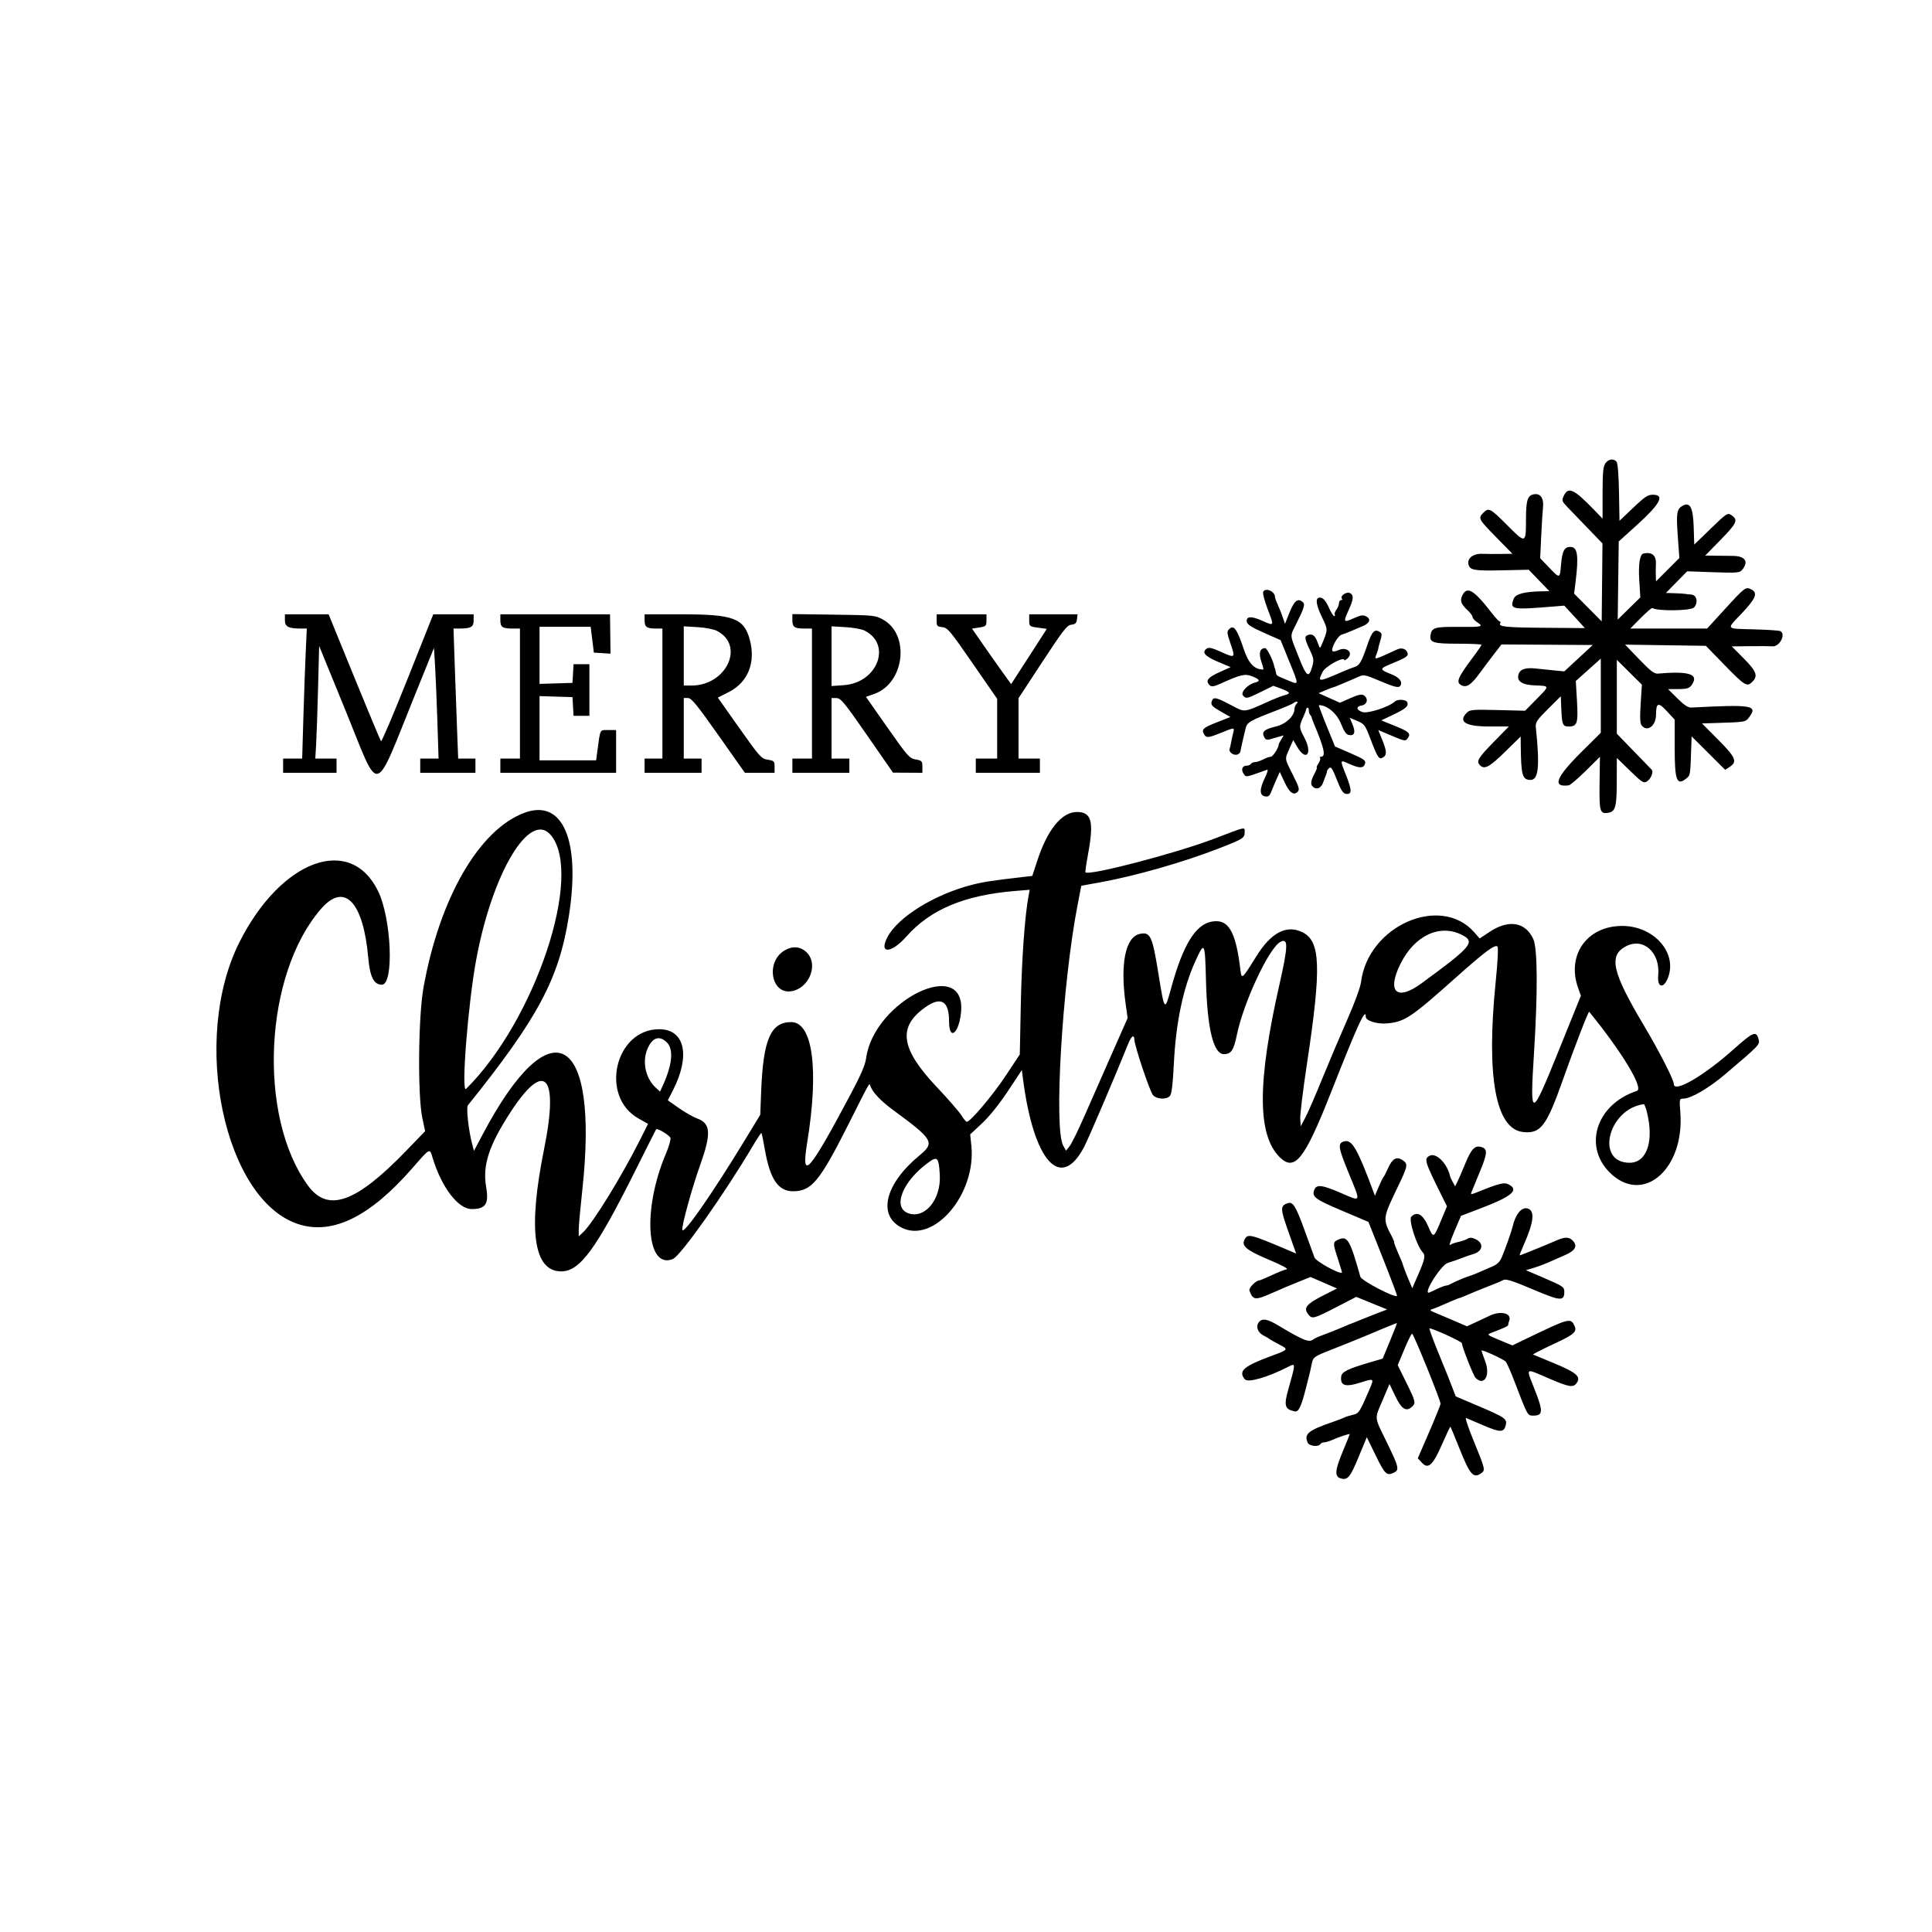 <svg id="svg" xmlns="http://www.w3.org/2000/svg" xmlns:xlink="http://www.w3.org/1999/xlink" width="400" height="400" viewBox="0, 0, 400,400"><g id="svgg"><path id="path0" d="M332.371 95.935 C 331.916 96.584,331.797 97.855,331.797 102.065 L 331.797 107.376 329.957 105.477 C 325.781 101.166,324.662 100.680,323.713 102.762 C 323.323 103.619,323.404 103.837,324.561 105.035 C 325.265 105.763,327.176 107.745,328.808 109.438 L 331.775 112.516 331.694 120.585 L 331.613 128.654 328.762 125.780 L 325.910 122.906 326.221 120.347 C 326.849 115.182,326.622 113.381,325.325 113.254 C 323.920 113.116,323.437 113.962,323.190 116.987 C 322.959 119.817,322.946 119.820,320.762 117.541 L 318.880 115.576 319.083 111.152 C 319.194 108.719,319.366 105.968,319.463 105.038 C 319.660 103.159,318.947 102.114,317.614 102.330 C 316.272 102.547,315.945 103.546,315.939 107.444 C 315.931 112.599,315.907 112.607,312.065 108.747 C 308.535 105.201,308.229 105.043,307.097 106.175 C 305.989 107.283,306.090 107.474,309.745 111.202 L 313.131 114.654 310.759 114.689 C 309.455 114.707,307.694 114.696,306.847 114.662 C 304.998 114.590,303.710 115.603,304.042 116.870 C 304.353 118.061,305.174 118.202,311.086 118.075 L 316.501 117.959 318.643 120.178 L 320.785 122.396 319.194 122.427 C 315.570 122.496,313.769 122.976,313.392 123.974 C 312.545 126.216,312.943 126.290,321.843 125.556 L 323.871 125.389 326.005 127.715 L 328.140 130.042 319.725 129.976 C 311.639 129.914,310.152 129.755,310.615 129.007 C 310.731 128.818,310.685 128.664,310.512 128.664 C 310.339 128.664,309.590 127.876,308.848 126.912 C 305.111 122.064,303.686 121.241,302.716 123.370 C 302.240 124.416,302.510 125.096,303.929 126.424 C 304.455 126.915,304.885 127.518,304.885 127.764 C 304.885 128.009,305.314 128.491,305.838 128.835 C 307.243 129.755,306.862 129.846,301.831 129.794 C 297.051 129.745,296.401 129.944,296.169 131.529 C 295.948 133.028,296.741 133.272,301.843 133.272 C 304.530 133.272,306.728 133.371,306.728 133.493 C 306.728 133.615,306.189 134.431,305.530 135.308 C 301.759 140.323,301.350 141.234,302.581 141.879 C 303.625 142.426,304.596 141.781,306.359 139.370 C 307.272 138.122,308.660 136.274,309.444 135.264 L 310.870 133.426 320.320 133.484 L 329.770 133.543 326.820 136.271 L 323.871 138.999 321.843 138.808 C 320.728 138.702,318.960 138.520,317.913 138.402 C 315.800 138.164,314.662 138.580,314.370 139.699 C 314.013 141.062,315.161 141.802,317.787 141.903 C 320.903 142.023,320.892 141.938,318.136 144.737 L 315.760 147.149 310.070 147.007 C 304.951 146.880,304.312 146.933,303.710 147.534 C 301.811 149.433,303.406 150.415,308.391 150.415 L 312.391 150.415 309.191 153.685 C 305.990 156.957,305.604 157.623,306.433 158.452 C 307.349 159.368,308.378 158.815,311.568 155.694 L 314.839 152.493 314.859 154.495 C 314.920 160.542,315.192 161.475,316.899 161.475 C 318.539 161.475,318.818 158.649,317.975 150.556 C 317.871 149.555,318.196 149.070,320.500 146.781 L 323.144 144.154 323.246 146.639 C 323.384 150.032,323.539 150.415,324.772 150.415 C 326.550 150.415,326.767 149.753,326.496 145.143 L 326.253 140.993 328.841 138.676 L 331.429 136.359 331.429 144.039 L 331.429 151.718 327.532 155.583 C 322.104 160.965,321.292 163.045,324.793 162.597 C 325.097 162.558,326.674 161.214,328.297 159.609 L 331.249 156.692 331.174 162.111 C 331.095 167.866,331.250 168.474,332.751 168.310 C 334.453 168.123,334.722 167.250,334.735 161.873 L 334.747 156.926 337.490 159.586 C 340.006 162.026,340.297 162.206,341.006 161.768 C 341.810 161.271,342.394 159.783,341.957 159.345 C 341.818 159.207,340.139 157.475,338.226 155.496 L 334.747 151.898 334.747 144.254 L 334.747 136.610 337.340 139.180 L 339.933 141.751 339.684 145.706 C 339.498 148.658,339.553 149.803,339.901 150.222 C 341.066 151.625,342.854 150.277,342.863 147.989 C 342.873 145.457,343.325 145.311,345.123 147.258 L 346.728 148.997 346.728 154.910 C 346.728 161.604,347.170 162.762,349.123 161.182 C 349.994 160.476,349.960 160.717,350.188 153.740 L 350.230 152.457 353.707 155.919 L 357.184 159.381 358.131 158.760 C 359.746 157.702,359.355 156.790,355.726 153.145 L 352.374 149.779 355.081 149.695 C 361.438 149.497,361.386 149.506,362.135 148.502 C 363.982 146.028,362.810 145.830,350.199 146.491 C 349.506 146.527,348.717 146.014,347.302 144.607 L 345.358 142.673 347.333 142.667 C 349.512 142.661,349.926 142.489,350.530 141.341 C 351.499 139.498,349.298 138.932,343.226 139.465 C 342.504 139.529,341.671 138.887,339.383 136.505 L 336.462 133.465 344.823 133.588 L 353.184 133.711 357.076 137.713 C 361.237 141.992,361.695 142.269,362.793 141.170 C 364.018 139.945,363.668 138.988,361.024 136.323 L 358.545 133.825 362.406 133.782 C 364.530 133.759,366.572 133.772,366.944 133.811 C 368.396 133.963,369.791 131.388,368.642 130.678 C 368.427 130.545,366.001 130.377,363.251 130.304 C 357.158 130.141,357.379 130.397,360.497 127.114 C 363.500 123.953,363.996 122.785,362.642 122.061 C 361.448 121.421,361.306 121.525,357.059 126.175 L 353.438 130.138 345.486 130.138 L 337.535 130.138 339.706 127.944 C 340.901 126.737,341.980 125.812,342.105 125.889 C 343.203 126.568,350.101 126.473,350.735 125.770 C 351.654 124.752,351.293 123.151,350.131 123.091 C 349.679 123.068,349.143 123.010,348.940 122.963 C 348.737 122.916,347.747 122.852,346.740 122.821 L 344.908 122.765 347.108 120.523 L 349.309 118.280 354.710 118.473 C 359.474 118.642,360.173 118.592,360.644 118.042 C 362.137 116.300,361.351 115.100,358.710 115.090 C 357.797 115.086,356.150 115.070,355.048 115.053 L 353.046 115.023 356.277 111.722 C 359.633 108.292,359.920 107.621,358.451 106.647 C 357.677 106.134,357.478 106.264,354.207 109.429 L 350.775 112.749 350.664 109.186 C 350.539 105.125,349.924 103.878,348.440 104.672 C 347.154 105.360,347.019 106.150,347.363 110.944 L 347.691 115.528 345.274 117.945 L 342.857 120.362 342.816 119.075 C 342.794 118.367,342.802 117.446,342.834 117.028 C 342.986 115.028,342.105 114.204,340.244 114.607 C 339.505 114.767,339.187 116.818,339.391 120.111 L 339.612 123.687 337.272 125.982 L 334.931 128.277 335.037 120.188 L 335.142 112.099 338.908 108.697 C 343.525 104.525,344.644 102.598,342.538 102.445 C 341.234 102.350,340.742 102.653,338.069 105.193 L 335.300 107.824 335.198 101.957 C 335.136 98.395,334.937 95.898,334.692 95.602 C 334.080 94.865,333.013 95.018,332.371 95.935 M261.519 122.571 C 261.405 122.870,261.828 124.470,262.461 126.127 C 263.833 129.720,263.871 129.645,261.263 128.492 C 259.018 127.499,257.960 127.589,258.137 128.757 C 258.219 129.294,259.180 129.904,261.692 131.014 L 265.135 132.535 266.929 136.945 C 269.008 142.060,269.031 141.859,266.487 140.790 C 264.099 139.787,264.304 139.934,264.148 139.112 C 264.077 138.739,263.986 138.392,263.945 138.341 C 263.904 138.290,263.849 138.124,263.822 137.972 C 263.606 136.762,262.334 134.194,261.950 134.194 C 260.845 134.194,260.546 135.211,261.138 136.950 C 261.451 137.867,261.637 138.618,261.552 138.618 C 259.676 138.618,258.492 137.362,257.472 134.290 C 256.156 130.329,255.435 129.318,254.549 130.188 C 253.977 130.750,253.992 130.957,254.763 133.238 C 255.787 136.272,255.761 136.296,252.803 134.968 C 250.843 134.089,250.269 133.967,249.780 134.325 C 248.760 135.070,249.505 135.900,252.216 137.039 L 254.799 138.125 252.537 139.140 C 250.154 140.209,249.589 140.867,250.308 141.734 C 250.736 142.249,251.235 142.208,252.719 141.534 C 256.857 139.653,257.764 139.441,259.223 140.014 C 260.853 140.654,261.012 141.026,259.787 141.334 C 258.328 141.700,256.809 143.339,257.339 143.977 C 257.958 144.723,258.155 144.684,261.065 143.251 L 263.634 141.985 265.273 142.593 C 267.154 143.290,267.309 143.599,265.950 143.940 C 265.421 144.073,264.218 144.525,263.277 144.945 C 257.226 147.644,257.894 147.566,254.791 145.941 C 251.772 144.360,251.243 144.246,250.914 145.102 C 250.598 145.926,250.866 146.234,252.932 147.414 L 254.752 148.453 252.076 149.494 C 249.118 150.646,248.732 150.984,249.255 151.962 C 249.722 152.833,250.129 152.804,252.832 151.705 C 255.640 150.564,255.620 150.563,255.304 151.797 C 255.161 152.355,254.972 153.226,254.884 153.733 C 254.797 154.240,254.657 154.850,254.573 155.088 C 254.367 155.678,255.304 156.402,256.076 156.252 C 256.422 156.184,256.753 155.880,256.812 155.576 C 256.991 154.657,257.391 152.835,257.500 152.442 C 257.556 152.240,257.728 151.529,257.882 150.863 C 258.190 149.529,258.639 149.266,264.332 147.072 C 266.055 146.408,267.623 145.727,267.816 145.559 C 268.368 145.077,268.955 145.202,268.461 145.696 C 268.218 145.939,268.018 146.398,268.018 146.716 C 268.018 148.229,266.275 149.904,264.175 150.408 C 261.746 150.991,261.156 151.516,261.729 152.585 C 262.106 153.289,262.215 153.300,263.874 152.797 C 264.835 152.505,265.667 152.264,265.723 152.262 C 265.778 152.260,265.579 152.631,265.280 153.088 C 264.981 153.544,264.732 154.043,264.726 154.197 C 264.699 154.912,263.522 156.682,263.074 156.682 C 262.798 156.682,262.098 156.930,261.517 157.233 C 260.936 157.536,260.180 157.784,259.837 157.786 C 259.495 157.787,259.111 157.954,258.986 158.157 C 258.861 158.359,258.454 158.525,258.082 158.525 C 257.185 158.525,256.889 159.396,257.502 160.234 C 258.032 160.959,257.719 161.015,262.356 159.364 C 262.587 159.282,262.385 160.014,261.907 160.990 C 260.744 163.362,260.739 164.654,261.890 164.874 C 262.615 165.013,262.854 164.818,263.273 163.747 C 263.551 163.034,264.046 161.858,264.373 161.134 L 264.966 159.816 265.931 161.893 C 266.963 164.116,267.834 164.766,268.666 163.934 C 269.109 163.491,268.969 162.992,267.679 160.427 C 265.918 156.925,265.962 157.257,266.962 154.997 L 267.749 153.219 268.528 154.563 C 270.410 157.808,271.835 156.065,270.046 152.705 C 268.956 150.657,268.939 150.437,269.736 148.652 C 270.073 147.898,270.363 147.171,270.381 147.035 C 270.470 146.381,270.968 146.329,270.968 146.974 C 270.968 147.379,271.092 147.836,271.244 147.988 C 271.396 148.140,271.535 148.375,271.552 148.510 C 271.569 148.645,271.757 149.171,271.970 149.677 C 274.232 155.056,274.574 156.682,273.444 156.682 C 273.231 156.682,273.168 156.793,273.304 156.929 C 273.440 157.065,273.298 157.563,272.988 158.035 C 272.679 158.507,272.516 158.894,272.628 158.894 C 272.739 158.894,272.545 159.433,272.196 160.092 C 271.330 161.727,271.256 162.424,271.893 162.952 C 272.600 163.539,273.471 163.180,273.890 162.130 C 274.510 160.578,274.772 159.817,274.748 159.631 C 274.735 159.530,274.937 159.252,275.197 159.014 C 275.572 158.671,275.895 159.162,276.771 161.411 C 277.617 163.581,278.058 164.267,278.662 164.358 C 279.919 164.546,279.931 163.628,278.713 160.562 C 277.376 157.195,277.356 157.262,279.404 158.178 C 281.363 159.056,282.245 159.084,282.553 158.279 C 282.874 157.444,282.630 157.259,279.298 155.810 L 276.402 154.551 274.656 150.271 C 273.695 147.917,272.981 145.991,273.068 145.991 C 274.749 145.991,276.755 147.665,277.607 149.779 C 278.311 151.527,278.729 152.102,279.360 152.192 C 280.470 152.350,280.694 151.581,280.013 149.950 L 279.450 148.603 281.015 149.267 C 282.475 149.887,282.655 150.129,283.687 152.851 C 285.220 156.898,285.513 157.337,286.340 156.818 C 287.174 156.295,287.133 155.531,286.140 153.084 L 285.354 151.146 286.732 151.732 C 291.058 153.571,290.938 153.544,291.475 152.810 C 292.164 151.867,291.715 151.459,288.616 150.211 L 285.977 149.149 288.491 147.948 C 291.121 146.692,291.670 146.200,291.355 145.379 C 291.142 144.824,289.369 144.708,288.829 145.213 C 287.595 146.369,283.172 147.809,282.052 147.419 C 280.779 146.975,280.715 146.241,281.933 146.061 C 282.873 145.923,283.297 144.973,282.726 144.285 C 282.148 143.588,281.616 143.644,279.365 144.639 L 277.419 145.499 275.207 144.507 L 272.995 143.515 274.423 142.910 C 275.208 142.577,275.930 142.304,276.026 142.304 C 276.123 142.304,276.808 142.038,277.548 141.714 C 278.288 141.389,279.267 140.974,279.724 140.792 C 280.180 140.610,280.972 140.265,281.484 140.025 C 282.287 139.649,282.810 139.757,285.263 140.806 C 288.703 142.276,289.605 142.500,289.934 141.967 C 290.453 141.128,289.713 140.233,287.927 139.540 C 285.718 138.682,285.657 138.436,287.465 137.684 C 291.010 136.210,291.529 135.907,291.448 135.358 C 291.312 134.430,290.304 133.989,289.333 134.433 C 284.243 136.758,284.515 136.698,285.012 135.392 C 285.224 134.834,285.380 134.335,285.358 134.282 C 285.336 134.229,285.521 133.511,285.768 132.686 C 286.142 131.435,286.129 131.130,285.689 130.847 C 284.608 130.152,284.048 130.721,283.118 133.460 C 281.911 137.014,281.475 137.773,280.461 138.088 C 280.005 138.229,278.968 138.632,278.157 138.984 C 272.835 141.289,272.776 141.291,273.803 139.151 C 274.386 137.937,278.341 135.789,278.341 136.687 C 278.341 136.785,278.590 136.658,278.894 136.406 C 280.341 135.204,278.912 133.781,277.091 134.611 C 276.560 134.853,276.018 134.942,275.885 134.810 C 275.450 134.375,276.950 131.635,277.748 131.408 C 278.176 131.285,279.023 130.966,279.631 130.697 C 280.240 130.428,281.359 129.952,282.120 129.639 C 283.595 129.032,283.912 128.163,282.857 127.620 C 282.157 127.260,281.745 127.337,279.878 128.175 C 278.241 128.910,278.130 128.680,279.103 126.574 C 280.254 124.086,280.343 123.244,279.504 122.795 C 278.773 122.404,277.315 123.459,277.849 123.993 C 277.984 124.129,277.902 124.240,277.665 124.240 C 277.429 124.240,277.230 124.530,277.223 124.885 C 277.217 125.240,276.973 125.845,276.682 126.229 C 276.391 126.614,276.240 127.070,276.347 127.243 C 276.454 127.416,276.397 127.558,276.220 127.558 C 276.043 127.558,275.546 126.750,275.115 125.763 C 274.633 124.660,274.038 123.892,273.570 123.770 C 272.271 123.430,272.306 124.898,273.664 127.710 C 274.973 130.421,274.973 130.262,273.662 133.446 C 273.288 134.355,273.285 134.353,272.795 132.998 C 272.277 131.565,271.698 131.129,270.783 131.480 C 270.030 131.769,270.086 132.208,271.174 134.546 C 272.036 136.399,272.073 136.683,271.643 138.141 C 270.948 140.493,270.487 140.120,268.806 135.849 C 266.991 131.237,267.032 131.862,268.365 129.183 C 270.089 125.720,270.267 125.098,269.675 124.606 C 268.693 123.791,267.950 124.397,266.992 126.792 L 266.046 129.161 265.550 127.714 C 265.277 126.918,264.809 125.745,264.509 125.106 C 264.209 124.467,263.963 123.773,263.963 123.565 C 263.963 122.402,261.905 121.566,261.519 122.571 M58.986 128.433 C 58.986 129.769,59.727 130.138,62.405 130.138 L 63.520 130.138 63.286 135.207 C 63.158 137.995,62.942 144.051,62.807 148.664 L 62.561 157.051 60.589 157.051 L 58.618 157.051 58.618 158.525 L 58.618 160.000 64.147 160.000 L 69.677 160.000 69.677 158.525 L 69.677 157.051 67.477 157.051 L 65.277 157.051 65.449 154.194 C 65.544 152.622,65.724 147.377,65.849 142.537 L 66.076 133.738 71.482 146.961 C 78.865 165.017,77.166 165.461,86.219 143.110 L 89.850 134.147 90.082 137.949 C 90.210 140.040,90.424 145.194,90.557 149.401 L 90.800 157.051 88.902 157.051 L 87.005 157.051 87.005 158.525 L 87.005 160.000 92.719 160.000 L 98.433 160.000 98.433 158.525 L 98.433 157.051 96.647 157.051 L 94.862 157.051 94.624 150.876 C 94.494 147.479,94.276 141.424,94.140 137.419 L 93.893 130.138 95.149 130.133 C 97.519 130.124,98.065 129.806,98.065 128.436 L 98.065 127.189 93.884 127.189 L 89.704 127.189 84.416 140.468 C 81.508 147.771,79.019 153.619,78.886 153.463 C 78.753 153.307,76.258 147.332,73.341 140.184 L 68.039 127.189 63.512 127.189 L 58.986 127.189 58.986 128.433 M103.594 128.440 C 103.594 129.857,104.026 130.138,106.205 130.138 L 107.650 130.138 107.650 143.594 L 107.650 157.051 105.622 157.051 L 103.594 157.051 103.594 158.525 L 103.594 160.000 115.576 160.000 L 127.558 160.000 127.558 155.576 L 127.558 151.152 125.931 151.152 C 124.119 151.152,124.316 150.761,123.655 155.668 L 123.419 157.419 117.562 157.419 L 111.705 157.419 111.705 150.770 L 111.705 144.120 115.115 144.226 L 118.525 144.332 118.637 146.267 L 118.748 148.203 120.388 148.203 L 122.028 148.203 122.028 142.857 L 122.028 137.512 120.388 137.512 L 118.748 137.512 118.637 139.447 L 118.525 141.382 115.115 141.488 L 111.705 141.594 111.705 135.682 L 111.705 129.770 117.000 129.770 L 122.294 129.770 122.622 132.442 L 122.949 135.115 124.675 135.227 L 126.400 135.338 126.349 131.263 L 126.299 127.189 114.947 127.189 L 103.594 127.189 103.594 128.440 M133.456 128.440 C 133.456 129.830,133.897 130.138,135.883 130.138 L 137.143 130.138 137.143 143.594 L 137.143 157.051 135.300 157.051 L 133.456 157.051 133.456 158.525 L 133.456 160.000 139.355 160.000 L 145.253 160.000 145.253 158.525 L 145.253 157.051 143.410 157.051 L 141.567 157.051 141.567 150.783 L 141.567 144.516 142.436 144.516 C 143.148 144.516,144.291 145.914,148.764 152.258 L 154.224 160.000 157.296 160.000 L 160.369 160.000 160.369 158.757 C 160.369 157.600,160.270 157.498,158.954 157.287 C 157.613 157.073,157.308 156.734,153.078 150.749 L 148.617 144.437 150.898 143.278 C 154.869 141.261,156.510 137.157,155.233 132.438 C 154.037 128.016,151.843 127.189,141.317 127.189 L 133.456 127.189 133.456 128.440 M164.055 128.415 C 164.055 129.859,164.478 130.138,166.666 130.138 L 168.111 130.138 168.111 143.594 L 168.111 157.051 166.083 157.051 L 164.055 157.051 164.055 158.525 L 164.055 160.000 169.954 160.000 L 175.853 160.000 175.853 158.525 L 175.853 157.051 174.009 157.051 L 172.166 157.051 172.166 150.783 L 172.166 144.516 173.180 144.530 C 174.078 144.542,174.801 145.419,179.539 152.255 L 184.885 159.967 187.926 159.983 L 190.968 160.000 190.968 158.742 C 190.968 157.578,190.865 157.466,189.585 157.239 C 188.291 157.010,187.918 156.588,183.744 150.637 L 179.286 144.279 181.023 143.663 C 187.269 141.444,188.457 131.438,182.846 128.296 C 181.240 127.397,180.982 127.370,172.627 127.257 L 164.055 127.140 164.055 128.415 M193.917 128.456 C 193.917 129.611,194.021 129.733,195.094 129.838 C 196.172 129.944,196.703 130.578,201.362 137.320 L 206.452 144.686 206.452 150.868 L 206.452 157.051 204.240 157.051 L 202.028 157.051 202.028 158.525 L 202.028 160.000 208.664 160.000 L 215.300 160.000 215.300 158.525 L 215.300 157.051 213.088 157.051 L 210.876 157.051 210.876 150.802 L 210.876 144.554 215.827 137.004 C 220.138 130.431,220.913 129.439,221.818 129.336 C 222.641 129.241,222.881 129.006,222.974 128.203 L 223.090 127.189 218.089 127.189 L 213.088 127.189 213.088 128.445 C 213.088 129.670,213.132 129.706,214.908 129.951 L 216.729 130.201 215.149 132.658 C 214.280 134.010,212.619 136.584,211.459 138.379 L 209.348 141.642 207.788 139.485 C 206.930 138.298,205.107 135.713,203.737 133.741 L 201.246 130.154 202.743 129.915 C 204.150 129.690,204.240 129.601,204.240 128.432 L 204.240 127.189 199.078 127.189 L 193.917 127.189 193.917 128.456 M148.473 130.635 C 154.276 133.661,150.391 141.935,143.167 141.935 L 141.567 141.935 141.567 135.805 L 141.567 129.675 144.424 129.844 C 146.074 129.942,147.785 130.276,148.473 130.635 M178.953 130.534 C 184.713 133.359,181.724 141.351,174.719 141.852 L 172.166 142.035 172.166 135.855 L 172.166 129.675 175.023 129.841 C 176.594 129.933,178.363 130.244,178.953 130.534 M108.600 168.270 C 99.207 171.746,91.024 185.894,87.687 204.424 C 86.593 210.505,86.444 226.768,87.440 231.477 L 88.015 234.198 84.100 238.254 C 73.669 249.060,67.883 251.107,63.755 245.450 C 53.253 231.060,54.676 201.618,66.527 188.106 C 71.341 182.617,75.212 186.685,76.247 198.321 C 76.599 202.269,77.409 203.871,79.054 203.871 C 81.615 203.871,81.058 190.164,78.264 184.458 C 72.514 172.716,58.185 177.997,49.595 195.023 C 39.401 215.229,46.414 248.610,61.876 253.479 C 68.911 255.694,76.621 251.885,85.347 241.883 C 89.069 237.617,88.956 237.678,89.539 239.622 C 91.381 245.770,94.836 250.323,97.660 250.323 C 100.563 250.323,101.253 249.269,100.653 245.757 C 99.887 241.280,101.196 237.218,105.598 230.413 C 112.788 219.299,115.769 222.458,112.651 237.885 C 109.262 254.658,110.453 263.226,116.176 263.226 C 120.079 263.226,123.399 258.682,131.797 241.843 C 133.972 237.484,135.795 233.868,135.848 233.809 C 136.104 233.526,138.634 235.047,138.805 235.587 C 138.913 235.925,138.498 237.384,137.883 238.829 C 132.975 250.363,133.802 262.945,139.319 260.660 C 140.940 259.989,150.063 247.067,155.932 237.131 C 156.804 235.654,157.577 234.505,157.650 234.578 C 157.723 234.651,158.040 236.191,158.355 238.000 C 159.424 244.143,161.111 246.636,164.199 246.636 C 168.028 246.636,169.720 244.582,175.735 232.627 C 180.231 223.693,179.955 224.181,180.167 224.775 C 180.674 226.188,182.317 227.919,185.077 229.944 C 193.198 235.904,193.583 236.571,190.416 239.178 C 183.296 245.036,181.629 251.516,186.570 254.123 C 193.270 257.658,202.165 247.276,201.106 237.156 L 200.866 234.866 203.334 232.557 C 204.845 231.143,206.918 228.561,208.683 225.894 L 211.564 221.540 211.790 223.305 C 213.982 240.422,219.566 246.708,224.421 237.525 C 225.320 235.825,230.492 223.733,233.652 215.945 C 234.245 214.485,234.829 214.126,234.854 215.207 C 234.884 216.505,238.073 226.024,238.715 226.734 C 239.523 227.627,241.553 227.707,242.245 226.873 C 242.578 226.471,242.830 224.371,243.028 220.329 C 243.453 211.645,244.951 204.538,247.553 198.853 C 249.399 194.819,249.479 194.975,249.686 203.046 C 249.940 212.959,251.231 218.249,253.394 218.249 C 254.878 218.249,255.431 217.444,256.054 214.378 C 257.433 207.585,262.701 196.291,265.085 195.015 C 266.746 194.126,266.710 195.811,264.899 203.806 C 260.304 224.094,260.307 234.925,264.907 239.539 C 268.027 242.669,270.062 240.135,275.493 226.359 C 281.107 212.118,282.765 208.502,282.765 210.497 C 282.765 211.340,285.105 212.072,287.192 211.883 C 290.824 211.554,292.110 210.697,301.374 202.433 C 307.465 197.000,309.529 195.463,310.038 195.978 C 310.234 196.176,310.081 199.174,309.662 203.318 C 307.684 222.911,309.650 233.732,315.303 234.369 C 318.949 234.780,320.161 233.214,323.503 223.771 C 325.983 216.767,328.874 209.288,329.028 209.478 C 335.866 217.875,340.381 225.368,338.897 225.857 C 330.256 228.704,327.591 237.795,333.798 243.245 C 340.601 249.218,348.773 241.729,347.894 230.328 C 347.679 227.551,347.697 227.465,348.491 227.465 C 350.078 227.465,353.773 225.310,357.235 222.366 C 364.343 216.321,364.381 216.281,364.102 215.169 C 363.649 213.364,362.948 213.636,359.054 217.129 C 352.814 222.725,346.544 226.383,346.544 224.426 C 346.544 223.551,343.491 217.584,340.315 212.251 C 333.754 201.236,332.987 197.808,336.656 195.910 C 340.275 194.039,343.771 197.216,343.315 201.962 C 343.082 204.396,344.348 204.804,345.272 202.592 C 347.440 197.404,342.509 191.705,335.853 191.705 C 328.576 191.705,324.293 197.737,326.735 204.547 L 327.309 206.146 322.825 217.241 C 316.926 231.838,316.732 231.866,317.600 217.999 C 318.393 205.318,318.339 196.383,317.458 194.441 C 315.841 190.881,312.370 190.302,308.410 192.932 L 306.349 194.300 305.223 193.017 C 298.251 185.076,283.245 191.672,281.790 203.318 C 281.657 204.389,280.437 207.710,278.880 211.244 C 277.405 214.590,275.085 220.065,273.724 223.410 C 272.362 226.756,270.812 230.323,270.278 231.336 L 269.309 233.180 269.199 231.685 C 269.138 230.862,269.764 225.719,270.590 220.256 C 273.624 200.174,273.428 194.800,269.595 192.981 C 266.302 191.419,263.159 193.089,260.084 198.036 C 257.096 202.842,257.064 202.868,256.800 200.694 C 255.830 192.702,254.296 190.166,250.826 190.817 C 247.509 191.439,244.917 195.681,242.523 204.404 C 241.118 209.527,241.122 209.532,239.823 201.487 C 238.574 193.744,238.162 192.877,235.965 193.360 C 233.011 194.008,231.892 199.538,233.044 207.788 L 233.463 210.783 230.144 218.295 C 228.319 222.426,225.790 228.171,224.525 231.061 C 223.259 233.951,221.883 236.749,221.467 237.278 L 220.710 238.241 220.124 237.185 C 218.159 233.639,219.940 203.715,223.085 187.450 L 223.872 183.380 227.604 182.711 C 235.004 181.384,245.085 178.503,252.535 175.586 C 257.431 173.668,257.696 173.497,257.696 172.262 C 257.696 171.169,258.085 171.084,251.429 173.630 C 243.525 176.653,225.438 181.378,224.733 180.603 C 224.662 180.525,224.908 178.802,225.281 176.774 C 226.516 170.061,225.994 168.111,222.966 168.111 C 219.809 168.111,216.842 171.783,214.712 178.326 L 213.726 181.352 212.209 181.526 C 205.402 182.307,203.663 182.572,201.193 183.203 C 193.500 185.171,185.935 189.850,183.751 193.991 C 181.864 197.569,184.495 197.477,187.704 193.852 C 192.626 188.293,199.693 185.333,210.098 184.473 L 213.191 184.217 212.951 185.496 C 212.176 189.631,211.545 198.389,211.354 207.681 L 211.136 218.312 208.218 222.721 C 205.569 226.726,200.900 232.258,200.170 232.258 C 200.008 232.258,199.504 231.656,199.049 230.920 C 198.594 230.184,196.286 227.532,193.920 225.027 C 186.434 217.100,185.805 212.601,191.610 208.521 C 194.865 206.234,196.498 207.238,196.498 211.530 C 196.498 215.549,198.514 214.028,198.964 209.668 C 200.191 197.773,180.885 207.106,179.307 219.171 C 179.139 220.454,178.192 222.656,176.188 226.420 C 167.376 242.975,165.797 244.730,167.132 236.478 C 169.577 221.373,168.267 211.610,163.796 211.614 C 159.561 211.618,158.008 215.218,157.588 225.996 L 157.401 230.804 154.211 236.047 C 147.399 247.242,141.487 255.729,141.268 254.629 C 141.105 253.814,143.230 246.076,144.918 241.341 C 147.300 234.658,147.176 232.605,144.328 231.564 C 143.519 231.268,141.825 230.303,140.564 229.420 L 138.271 227.813 139.351 225.688 C 142.996 218.515,141.763 213.094,136.486 213.089 C 127.334 213.081,124.093 226.997,132.184 231.563 L 134.172 232.685 132.533 235.948 C 128.708 243.564,122.778 253.198,120.733 255.120 L 119.816 255.981 119.822 254.534 C 119.826 253.739,120.155 250.101,120.553 246.452 C 124.116 213.798,114.042 208.154,99.918 234.893 L 98.127 238.284 97.750 236.838 C 97.002 233.973,96.491 229.320,96.872 228.845 C 111.395 210.761,115.733 202.631,117.773 189.677 C 120.241 173.996,116.530 165.335,108.600 168.270 M114.037 172.894 C 120.883 181.030,110.776 211.312,96.500 225.438 C 95.435 226.492,96.887 207.919,98.589 198.710 C 101.917 180.711,109.688 167.725,114.037 172.894 M302.697 193.566 C 305.533 195.002,304.699 195.995,294.239 203.637 C 289.147 207.358,287.058 205.336,289.974 199.508 C 292.896 193.667,298.100 191.237,302.697 193.566 M162.367 196.824 C 158.540 199.158,159.622 205.790,163.741 205.238 C 167.489 204.735,169.545 199.719,167.033 197.207 C 165.748 195.922,164.072 195.785,162.367 196.824 M138.081 215.836 C 139.522 217.277,139.179 220.560,137.124 224.983 L 136.650 226.003 135.742 225.167 C 133.666 223.258,132.931 219.867,134.021 217.223 C 135.023 214.794,136.526 214.280,138.081 215.836 M340.947 230.138 C 342.496 236.242,340.988 240.737,337.392 240.737 C 330.224 240.737,332.905 229.631,340.321 228.603 C 340.446 228.586,340.728 229.276,340.947 230.138 M278.343 236.295 C 276.903 236.663,277.021 237.506,279.281 242.994 C 281.792 249.091,281.892 248.845,277.647 247.004 C 273.712 245.297,272.557 245.163,272.105 246.359 C 271.568 247.782,272.242 248.286,277.862 250.669 L 283.322 252.984 286.341 260.584 C 288.001 264.764,289.305 268.237,289.240 268.302 C 288.779 268.763,281.875 265.155,281.644 264.332 C 279.532 256.806,278.994 255.861,277.235 256.590 C 275.901 257.142,275.895 257.252,277.017 260.689 C 277.506 262.186,277.878 263.439,277.843 263.475 C 277.432 263.903,272.451 261.167,272.149 260.348 C 271.947 259.802,271.000 257.198,270.043 254.562 C 268.268 249.673,267.677 248.737,266.600 249.109 C 265.037 249.649,265.051 250.222,266.734 254.969 L 268.354 259.535 266.988 258.954 C 258.837 255.488,258.351 255.366,257.683 256.615 C 256.966 257.953,258.047 258.853,262.731 260.821 C 265.501 261.985,266.827 262.707,266.359 262.797 C 265.954 262.875,264.592 263.418,263.333 264.004 C 262.075 264.590,260.939 265.069,260.810 265.069 C 260.046 265.069,258.490 266.636,258.690 267.202 C 259.389 269.176,259.871 269.242,263.128 267.810 C 265.738 266.663,266.817 266.206,269.031 265.313 L 271.334 264.384 274.077 265.577 L 276.819 266.769 274.354 268.009 C 270.330 270.033,269.740 270.779,270.983 272.276 C 271.671 273.106,272.172 272.962,276.629 270.657 L 280.795 268.504 283.994 269.808 L 287.193 271.113 285.071 271.923 C 283.904 272.369,282.452 272.944,281.843 273.202 C 281.235 273.460,280.654 273.699,280.553 273.734 C 279.981 273.928,278.716 274.443,277.419 275.009 C 276.608 275.363,275.115 275.953,274.101 276.320 C 273.088 276.688,272.100 277.127,271.908 277.296 C 271.076 278.027,269.871 277.550,264.652 274.423 C 262.397 273.072,261.348 272.885,260.662 273.712 C 259.943 274.579,260.364 275.870,261.567 276.485 C 262.175 276.796,262.756 277.134,262.857 277.235 C 262.959 277.336,263.826 277.829,264.786 278.330 C 266.829 279.396,266.820 279.411,263.226 280.736 C 257.462 282.862,256.317 283.868,257.727 285.568 C 258.378 286.351,262.537 285.137,266.896 282.890 C 268.253 282.191,268.250 282.291,266.758 287.558 C 265.767 291.056,265.983 291.801,268.107 292.218 C 268.865 292.367,269.433 291.158,270.385 287.373 C 270.742 285.954,271.119 284.461,271.223 284.055 C 271.326 283.650,271.495 282.867,271.598 282.316 C 271.843 281.005,272.094 280.825,275.576 279.468 C 277.198 278.836,278.899 278.158,279.355 277.961 C 279.811 277.765,280.558 277.460,281.014 277.284 C 281.470 277.109,282.258 276.785,282.765 276.566 C 284.621 275.762,289.112 273.917,289.214 273.917 C 289.272 273.917,288.632 275.576,287.793 277.604 L 286.267 281.291 283.687 282.046 C 278.993 283.420,277.799 284.011,277.678 285.021 C 277.455 286.887,278.543 287.238,281.567 286.275 C 284.518 285.336,284.530 285.345,283.554 287.619 C 281.509 292.385,281.337 292.650,280.109 292.920 C 279.454 293.064,278.664 293.311,278.353 293.470 C 278.042 293.629,276.959 294.045,275.945 294.395 C 270.815 296.163,269.940 296.891,270.757 298.710 C 271.072 299.412,272.976 299.614,273.364 298.986 C 273.489 298.783,273.847 298.618,274.160 298.618 C 274.472 298.618,275.250 298.385,275.889 298.101 C 277.313 297.468,279.447 296.768,279.447 296.935 C 279.447 297.002,278.772 298.679,277.947 300.661 C 276.348 304.504,276.283 305.752,277.664 306.113 C 279.035 306.472,279.566 305.816,281.301 301.618 L 282.980 297.556 284.786 301.259 C 286.710 305.205,287.093 305.584,288.503 304.941 C 289.780 304.359,289.669 303.847,287.142 298.652 C 284.450 293.119,284.534 293.959,286.265 289.869 L 287.677 286.537 288.867 289.021 C 290.160 291.718,291.091 292.339,292.283 291.299 C 293.189 290.507,293.123 290.218,291.097 286.118 L 289.384 282.650 290.735 279.390 C 291.478 277.596,292.211 276.129,292.364 276.129 C 292.662 276.129,298.250 289.892,298.248 290.622 C 298.247 290.863,297.187 293.502,295.892 296.488 L 293.538 301.916 294.418 302.865 C 295.713 304.263,296.685 303.343,298.625 298.883 C 299.488 296.901,300.241 295.326,300.299 295.384 C 300.357 295.441,301.232 297.559,302.244 300.090 C 304.295 305.218,305.035 306.091,306.510 305.125 C 307.599 304.412,307.592 304.380,305.030 298.127 C 303.964 295.525,303.287 293.478,303.527 293.577 C 303.767 293.676,305.406 294.374,307.170 295.128 C 310.646 296.614,311.364 296.604,311.752 295.061 C 312.076 293.768,311.630 293.461,305.856 291.008 L 301.394 289.112 300.706 287.321 C 299.925 285.291,300.046 285.594,297.583 279.539 C 296.572 277.055,295.846 275.023,295.969 275.023 C 296.677 275.023,302.673 277.774,302.673 278.098 C 302.673 278.798,305.027 284.780,305.489 285.253 C 307.264 287.074,308.610 284.817,307.507 281.869 C 307.078 280.724,306.728 279.716,306.728 279.628 C 306.728 279.313,311.346 281.422,311.764 281.929 C 311.999 282.214,312.806 284.053,313.556 286.016 C 316.279 293.140,316.250 293.088,317.437 293.088 C 319.511 293.088,319.543 292.247,317.649 287.449 C 315.915 283.055,315.664 283.238,320.553 285.337 C 325.015 287.253,325.754 287.366,326.494 286.250 C 327.332 284.987,326.303 284.127,321.642 282.197 L 317.356 280.422 318.402 279.855 C 318.977 279.542,320.590 278.757,321.987 278.110 C 325.838 276.326,326.533 275.716,326.015 274.579 C 325.200 272.790,324.987 272.844,316.285 277.031 L 313.122 278.553 310.450 277.445 C 307.810 276.349,307.791 276.331,308.820 275.931 C 311.849 274.754,312.258 274.558,312.258 274.280 C 312.258 274.113,312.351 273.736,312.464 273.442 C 313.060 271.887,310.700 271.296,308.387 272.420 C 307.576 272.814,306.192 273.465,305.311 273.866 L 303.709 274.596 300.702 273.300 C 299.049 272.587,297.281 271.834,296.774 271.626 C 296.115 271.356,296.010 271.201,296.406 271.081 C 297.080 270.877,297.903 270.539,300.180 269.530 C 301.141 269.104,302.014 268.756,302.120 268.756 C 302.226 268.756,303.015 268.447,303.875 268.069 C 304.735 267.691,306.184 267.091,307.097 266.734 C 310.009 265.597,310.585 265.359,311.275 265.004 C 311.787 264.740,313.252 265.209,317.330 266.940 C 323.112 269.395,323.871 269.454,323.871 267.443 C 323.871 266.463,323.616 266.286,319.900 264.687 L 315.929 262.979 317.503 262.507 C 318.370 262.248,319.742 261.740,320.553 261.378 C 321.364 261.016,322.897 260.343,323.958 259.882 C 326.119 258.944,326.667 258.011,325.690 256.932 C 324.907 256.067,324.036 256.036,322.268 256.812 C 321.527 257.137,320.507 257.574,320.000 257.783 C 316.672 259.156,314.773 259.908,314.630 259.908 C 314.564 259.908,314.935 258.954,315.454 257.788 C 317.588 252.992,317.836 250.614,316.244 250.198 C 315.000 249.872,313.733 251.432,313.167 253.989 C 312.975 254.856,311.573 258.812,310.926 260.311 C 310.508 261.281,309.943 261.809,308.818 262.281 C 307.973 262.636,306.721 263.178,306.036 263.485 C 305.351 263.791,304.605 264.083,304.377 264.133 C 303.819 264.255,301.170 265.369,300.374 265.816 C 300.022 266.013,299.557 266.175,299.342 266.175 C 299.127 266.175,298.264 266.507,297.424 266.912 C 296.585 267.318,295.853 267.650,295.798 267.650 C 294.701 267.650,298.378 261.897,299.750 261.467 C 300.648 261.186,301.631 260.858,301.935 260.740 C 302.240 260.621,302.571 260.496,302.673 260.461 C 302.774 260.426,303.106 260.300,303.410 260.182 C 303.714 260.063,304.449 259.819,305.043 259.639 C 307.068 259.024,307.270 257.358,305.421 256.515 C 304.732 256.201,304.284 256.189,303.832 256.471 C 303.485 256.688,302.626 256.988,301.923 257.139 C 301.220 257.289,300.446 257.573,300.202 257.769 C 299.958 257.965,300.372 256.687,301.123 254.927 L 302.488 251.729 306.728 250.107 C 313.022 247.699,314.563 246.369,312.372 245.234 C 311.394 244.727,310.468 244.961,305.486 246.971 C 304.618 247.321,304.463 247.307,304.622 246.893 C 304.728 246.615,305.514 244.705,306.367 242.649 C 307.904 238.946,308.009 237.974,306.920 237.556 C 305.459 236.995,304.679 237.718,303.405 240.819 C 302.716 242.497,301.952 244.261,301.708 244.738 L 301.265 245.606 300.784 244.738 C 300.519 244.261,300.286 243.788,300.266 243.687 C 299.718 240.962,297.365 238.552,295.977 239.295 C 294.789 239.931,294.932 240.397,298.576 247.731 L 299.578 249.748 298.305 252.800 C 296.803 256.403,296.787 256.410,295.699 253.917 C 294.604 251.406,293.389 250.705,292.198 251.897 C 291.566 252.529,293.331 257.998,294.599 259.336 C 295.159 259.927,294.981 260.775,293.664 263.803 L 292.398 266.716 291.690 265.063 C 291.085 263.650,290.485 262.049,290.311 261.382 C 290.284 261.281,289.903 260.396,289.463 259.416 C 289.023 258.436,288.664 257.480,288.664 257.292 C 288.664 257.103,288.512 256.660,288.327 256.308 C 286.209 252.273,286.195 252.403,289.440 245.642 C 291.509 241.331,291.569 240.967,290.347 240.167 C 289.135 239.372,288.250 239.889,287.357 241.913 C 286.972 242.787,286.561 243.585,286.444 243.687 C 286.327 243.788,285.878 244.700,285.446 245.714 L 284.661 247.558 284.247 246.452 C 281.013 237.799,279.906 235.895,278.343 236.295 M194.574 243.234 C 194.867 248.298,191.510 252.410,188.070 251.200 C 184.692 250.012,186.842 244.570,192.232 240.665 C 194.093 239.317,194.364 239.614,194.574 243.234 " stroke="none" fill="#000000" fill-rule="evenodd"></path></g></svg>